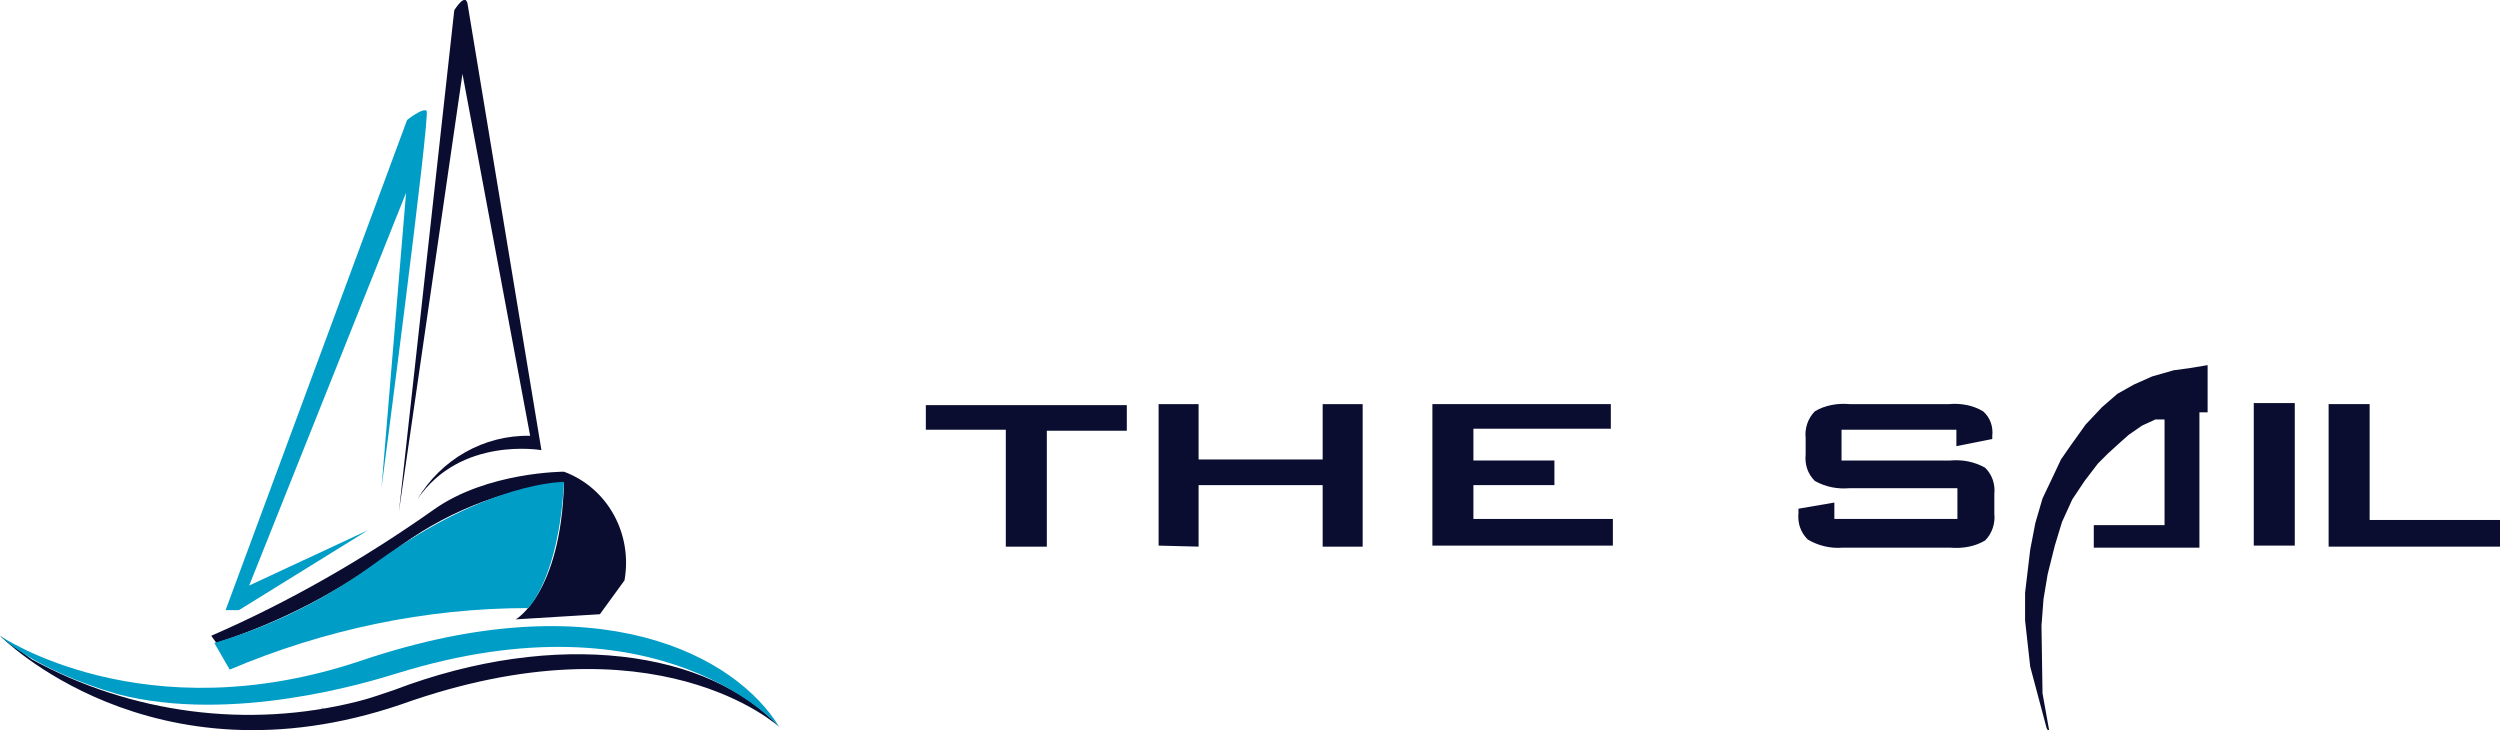 <?xml version="1.0" encoding="utf-8"?>
<!-- Generator: Adobe Illustrator 24.1.2, SVG Export Plug-In . SVG Version: 6.00 Build 0)  -->
<svg version="1.1" id="Layer_1" xmlns="http://www.w3.org/2000/svg" xmlns:xlink="http://www.w3.org/1999/xlink" x="0px" y="0px"
	 viewBox="0 0 243.8 71.2" style="enable-background:new 0 0 243.8 71.2;" xml:space="preserve">
<style type="text/css">
	.st0{fill-rule:evenodd;clip-rule:evenodd;fill:#009DC7;}
	.st1{fill-rule:evenodd;clip-rule:evenodd;fill:#0A0D30;}
	.st2{fill-rule:evenodd;clip-rule:evenodd;fill:#0E1D49;}
	.st3{fill:#0A0D30;}
</style>
<g id="Group_30" transform="translate(-80.755 -53.64)">
	<g id="Group_27" transform="translate(80.755 53.64)">
		<path id="Path_2697" class="st0" d="M22,59.5l17.7-47.8c0,0,1.5-1.2,1.9-0.9s-4.4,36.8-4.4,36.8l2.4-28.8L24.3,57.1l11.6-5.4
			l-12.6,7.8L22,59.5z"/>
		<path id="Path_2698" class="st1" d="M38.9,49.9L44.3,1c0,0,1.1-1.8,1.3-0.6c0.2,1.2,7.2,43.5,7.2,43.5s-7.9-1.4-12.1,4.8
			c2.3-3.9,6.5-6.3,11-6.2L45.1,7.2L38.9,49.9z"/>
		<path id="Path_2699" class="st1" d="M20.6,62c7.6-3.3,14.9-7.5,21.7-12.3C47.5,46,55,46,55,46c4.3,1.6,6.7,6.1,5.9,10.6l-2.4,3.3
			l-8.2,0.5c0,0,4.4-2.5,4.7-13.3c-6.1,0.6-11.9,3-16.7,6.7c-5.2,3.9-11,6.9-17.2,8.9L20.6,62z"/>
		<path id="Path_2700" class="st0" d="M22.4,65.3c9.2-3.9,19.1-6,29.1-6c0,0,3-2.9,3.5-12.3c0,0-7.3-0.1-18.1,7.7
			C32,58.3,26.7,61,20.9,62.7L22.4,65.3z"/>
		<path id="Path_2701" class="st1" d="M38.4,67.3c-1.2,0.4-2.3,0.8-3.5,1.1c-10.7,2.7-22.1,1.2-31.8-4.1C2.8,64.1,0,62,0,62
			s14.7,15,39.1,6.7h0C64,59.8,76,70.9,76,70.9C69.2,63.5,54.4,61.2,38.4,67.3z"/>
		<path id="Path_2702" class="st2" d="M31.3,69l0.3,0.1C31.5,69.1,31.4,69.1,31.3,69z"/>
		<path id="Path_2703" class="st0" d="M38.6,65.7c26-8.1,37.4,5.2,37.4,5.2c-4.2-6.9-17.5-14.3-40.7-6.5C14,71.6,0,62,0,62
			s3.2,3.3,11.5,5.7C22.7,70.6,36,66.5,38.6,65.7z"/>
	</g>
	<g id="Group_28" transform="translate(171.042 89.248)">
		<path id="Path_2704" class="st3" d="M11.8,6.3v11.4h-4V6.3H0V3.9h19.6v2.5H11.8z"/>
		<path id="Path_2705" class="st3" d="M22.7,17.6V3.8h3.9v5.4h12.1V3.8h3.9v13.9h-3.9v-6H26.6v6L22.7,17.6z"/>
		<path id="Path_2706" class="st3" d="M49.4,17.6V3.8h17.4v2.4H53.4v3.1h7.9v2.4h-7.9V15H67v2.6H49.4z"/>
		<path id="Path_2707" class="st3" d="M100.5,6.3H89.3v3h10.6c1.2-0.1,2.3,0.1,3.4,0.7c0.7,0.7,1,1.6,0.9,2.6v1.9
			c0.1,0.9-0.2,1.9-0.9,2.6c-1,0.6-2.2,0.8-3.4,0.7H89.4C88.2,17.9,87,17.6,86,17c-0.7-0.7-1-1.6-0.9-2.6v-0.4l3.5-0.6v1.6h12V12
			H90.1c-1.2,0.1-2.3-0.1-3.4-0.7c-0.7-0.7-1-1.6-0.9-2.6V7.1c-0.1-0.9,0.2-1.9,0.9-2.6c1-0.6,2.2-0.8,3.4-0.7h9.7
			c1.1-0.1,2.3,0.1,3.3,0.7c0.7,0.6,1,1.5,0.9,2.4v0.3l-3.5,0.7L100.5,6.3z"/>
		<path id="Path_2708" class="st3" d="M125,0l0,4.6l-0.8,0v13.2l-10.3,0v-2.2h6.9l0-10.3h-0.9l-1.3,0.6l-1.3,0.9l-0.9,0.8l-1.1,1
			l-1,1l-1.3,1.7l-1.2,1.8l-1,2.2l-0.7,2.3l-0.7,2.8l-0.4,2.4l-0.2,2.6l0.1,6.6l0.7,3.9l-0.3-0.5l-1.6-6l-0.5-4.5v-2.7l0.5-4.2
			l0.5-2.6l0.7-2.4l1-2.1l0.8-1.7l0.9-1.3l1.5-2.1l1.6-1.7l1.5-1.3l1.6-0.9l1.8-0.8l2.1-0.6l1.5-0.2L125,0z"/>
		<path id="Path_2709" class="st3" d="M129.5,17.6V3.7h4v13.9H129.5z"/>
		<path id="Path_2710" class="st3" d="M136.8,17.7V3.8h4v11.3h12.8v2.6L136.8,17.7z"/>
	</g>
</g>
</svg>
